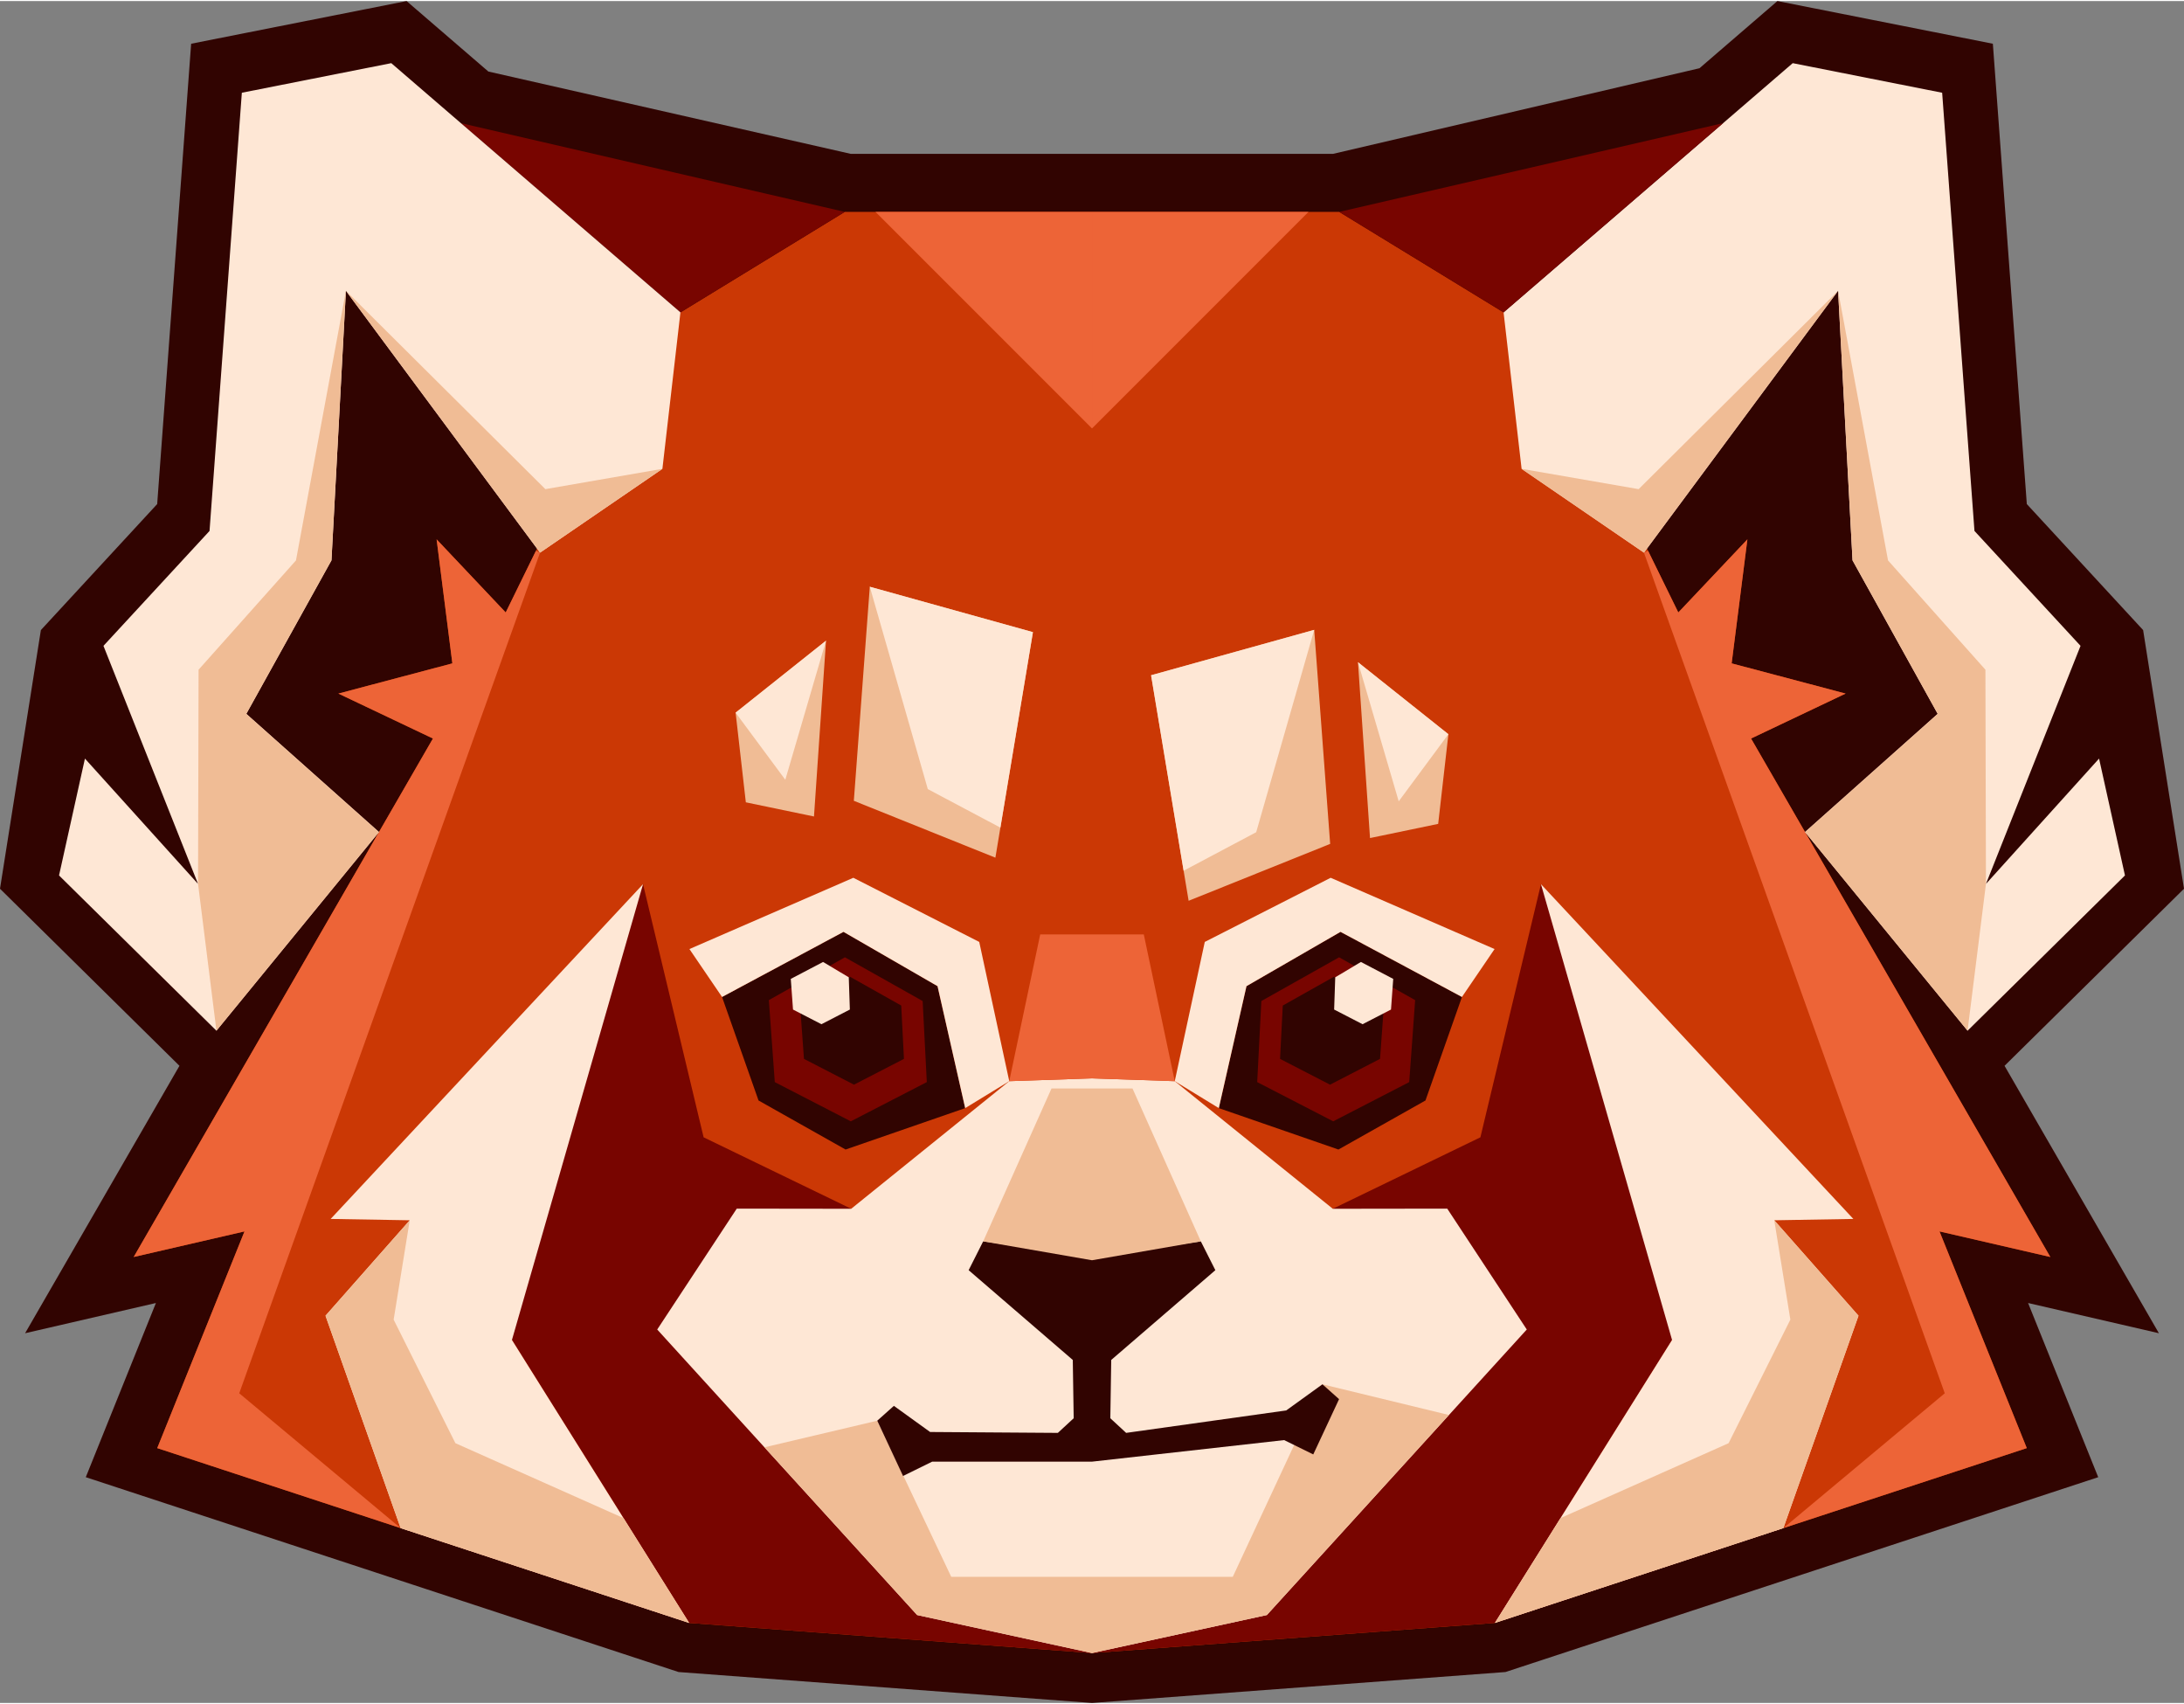<svg xmlns="http://www.w3.org/2000/svg" xmlns:xlink="http://www.w3.org/1999/xlink" width="500" height="390" viewBox="0 0 157.007 122.314" xml:space="preserve" style="shape-rendering:geometricPrecision;text-rendering:geometricPrecision;image-rendering:optimizeQuality;fill-rule:evenodd;clip-rule:evenodd"><rect x="0" y="0" width="157.007" height="122.314" fill="#808080" stroke="none"/><defs><style type="text/css">.fil0{fill:#310401}.fil2{fill:#780500}.fil1{fill:#cb3805}.fil3{fill:#ed6437}.fil5{fill:#f0bc95}.fil4{fill:#fee7d5}</style></defs><g id="Layer_x0020_1"><g id="_395150432"><path id="_569533040" d="M29.228 0l5.879 5.065 26.059 5.918 34.664 0 26.346 -6.155 5.603 -4.828 15.487 3.067 2.441 33.084 8.361 9.056 2.939 18.59 -12.901 12.726 11.097 19.219 -9.404 -2.171 5.041 12.518 -42.613 14.003 -29.723 2.222 -29.723 -2.222 -42.614 -14.003 5.041 -12.518 -9.404 2.171 11.097 -19.219 -12.901 -12.726 2.939 -18.59 8.361 -9.056 2.441 -33.084c5.535,-1.097 8.976,-1.778 15.487,-3.067z" class="fil0"/><path id="_569533376" d="M111.076 22.014c36.596,-43.753 28.58,58.239 27.823,53.189l-1.411 0.384 -0.878 -1.169c-9.879,-13.146 -35.362,-38.532 -25.533,-52.404z" class="fil0"/><path id="_569532944" d="M45.931 22.014c-36.596,-43.753 -28.58,58.239 -27.823,53.189l1.411 0.384 0.878 -1.169c9.879,-13.146 35.362,-38.532 25.533,-52.404z" class="fil0"/><polygon id="_569565152" points="78.504 15.153 96.276 15.153 110.926 24.107 120.653 43.942 125.62 38.687 124.487 47.601 132.681 49.771 125.883 53.001 147.396 90.263 139.43 88.425 145.704 103.999 107.467 116.563 78.504 118.729 49.541 116.563 11.304 103.999 17.577 88.425 9.611 90.263 31.124 53.001 24.326 49.771 32.52 47.601 31.388 38.687 36.355 43.942 46.081 24.107 60.731 15.153" class="fil1"/><polygon id="_569564984" points="95.815 86.798 106.425 81.662 110.779 63.469 121.9 93.522 107.467 116.563 78.504 118.729 78.504 81.085" class="fil2"/><polygon id="_569564720" points="61.193 86.798 50.583 81.662 46.228 63.469 35.108 93.522 49.541 116.563 78.504 118.729 78.504 81.085" class="fil2"/><polygon id="_569564336" points="118.48 39.51 120.653 43.942 125.62 38.687 124.487 47.601 132.681 49.771 125.883 53.001 147.396 90.263 139.43 88.425 145.704 103.999 128.204 109.749 139.808 100.059 118.183 39.642" class="fil3"/><polygon id="_569564744" points="78.504 77.426 84.453 77.628 95.815 86.798 104.041 86.787 109.76 95.475 91.074 115.996 78.504 118.729 65.933 115.996 47.247 95.475 52.966 86.787 61.193 86.798 72.555 77.628" class="fil4"/><polygon id="_569564192" points="78.504 113.251 88.623 113.251 95.069 99.413 104.164 101.619 91.074 115.996 78.504 118.729 65.933 115.996 54.958 103.942 63.065 102.029 68.385 113.251" class="fil5"/><polygon id="_569564864" points="85.45 64.663 82.751 48.455 94.478 45.192 95.625 60.575" class="fil5"/><polygon id="_569563832" points="104.125 52.692 97.625 47.518 98.49 60.154 103.39 59.136" class="fil5"/><polygon id="_569563424" points="109.387 33.62 108.091 22.374 128.878 4.463 139.621 6.59 141.944 38.083 149.569 46.341 142.77 63.451 150.901 54.443 152.763 62.842 141.448 74.001 129.763 59.723 139.301 51.229 133.178 40.196 132.139 20.825 118.183 39.642" class="fil4"/><path id="_569563712" d="M141.448 74.001l-11.685 -14.278 9.538 -8.494 -6.123 -11.034 -1.039 -19.371 3.591 19.378 7.001 7.854 0.038 15.394 -1.322 10.55zm-9.309 -53.177l-13.956 18.817 -8.796 -6.022 8.414 1.46 14.338 -14.255z" class="fil5"/><polygon id="_569563688" points="108.091 22.374 96.276 15.153 123.873 8.774" class="fil2"/><polygon id="_569563208" points="78.504 90.26 86.327 89.141 87.372 91.211 79.886 97.663 79.821 101.853 80.958 102.905 92.466 101.292 95.069 99.413 96.265 100.48 94.41 104.453 92.317 103.423 78.504 104.972 67.014 104.972 64.92 106.002 63.065 102.029 64.261 100.962 66.865 102.841 76.049 102.905 77.187 101.853 77.122 97.663 69.635 91.211 70.68 89.141" class="fil0"/><polygon id="_569563112" points="78.504 90.498 86.327 89.141 81.415 78.151 78.504 78.152 75.593 78.151 70.68 89.141" class="fil5"/><polygon id="_569562680" points="96.219 82.54 102.476 79.016 105.099 71.576 96.369 66.896 89.609 70.799 87.62 79.564" class="fil0"/><polygon id="_569563328" points="120.204 96.228 107.467 116.563 128.204 109.749 133.606 94.485 127.551 87.625 133.236 87.528 110.779 63.469" class="fil4"/><polygon id="_569562944" points="78.504 77.426 84.453 77.628 82.227 67.082 78.504 67.082 74.78 67.082 72.555 77.628" class="fil3"/><polygon id="_569562656" points="96.268 68.725 90.678 71.868 90.38 77.695 95.844 80.513 101.308 77.695 101.735 71.803" class="fil2"/><polygon id="_569562440" points="95.895 70.125 92.218 72.192 92.022 76.025 95.616 77.879 99.21 76.025 99.491 72.15" class="fil0"/><polygon id="_569561888" points="97.836 69.06 95.99 70.162 95.911 72.48 97.955 73.534 99.999 72.48 100.159 70.277" class="fil4"/><polygon id="_569561984" points="78.504 15.153 78.504 30.715 94.066 15.153" class="fil3"/><polygon id="_569561936" points="107.467 116.563 112.186 109.028 124.269 103.645 128.709 94.765 127.551 87.625 133.606 94.485 128.204 109.749" class="fil5"/><polygon id="_569562368" points="94.478 45.192 82.751 48.454 85.09 62.503 90.307 59.735" class="fil4"/><polygon id="_569562104" points="104.124 52.692 97.625 47.517 100.553 57.515" class="fil4"/><polygon id="_569561072" points="38.528 39.51 36.355 43.942 31.388 38.687 32.52 47.601 24.326 49.771 31.124 53.001 9.611 90.263 17.577 88.425 11.304 103.999 28.803 109.749 17.199 100.059 38.824 39.642" class="fil3"/><polygon id="_569561312" points="71.558 61.565 74.257 45.357 62.53 42.094 61.382 57.477" class="fil5"/><polygon id="_569561408" points="52.883 51.143 59.382 45.969 58.517 58.605 53.618 57.587" class="fil5"/><polygon id="_569561384" points="48.916 22.374 60.731 15.153 33.134 8.774" class="fil2"/><polygon id="_569560496" points="60.788 82.54 54.531 79.016 51.908 71.576 60.638 66.896 67.399 70.799 69.387 79.564" class="fil0"/><polygon id="_569560472" points="36.803 96.228 49.541 116.563 28.803 109.749 23.401 94.485 29.456 87.625 23.772 87.528 46.228 63.469" class="fil4"/><polygon id="_569560376" points="60.74 68.725 66.329 71.868 66.628 77.695 61.164 80.513 55.699 77.695 55.272 71.803" class="fil2"/><polygon id="_569560736" points="61.112 70.125 64.789 72.192 64.985 76.025 61.392 77.879 57.797 76.025 57.516 72.15" class="fil0"/><polygon id="_636165976" points="59.171 69.06 61.018 70.162 61.096 72.48 59.053 73.534 57.009 72.48 56.849 70.277" class="fil4"/><polygon id="_395157824" points="78.504 15.153 78.504 30.715 62.941 15.153" class="fil3"/><polygon id="_569545568" points="49.541 116.563 44.821 109.028 32.738 103.645 28.299 94.765 29.456 87.625 23.401 94.485 28.803 109.749" class="fil5"/><polygon id="_395157728" points="62.53 42.094 74.257 45.356 71.918 59.405 66.7 56.637" class="fil4"/><polygon id="_569543384" points="52.883 51.143 59.382 45.968 56.455 55.966" class="fil4"/><polygon id="_569543144" points="47.62 33.62 48.916 22.374 28.129 4.463 17.386 6.59 15.063 38.083 7.438 46.341 14.237 63.451 6.106 54.443 4.244 62.842 15.559 74.001 27.244 59.723 17.706 51.229 23.829 40.196 24.868 20.825 38.824 39.642" class="fil4"/><path id="_730900536" d="M15.559 74.001l11.685 -14.278 -9.538 -8.494 6.123 -11.034 1.039 -19.371 -3.591 19.378 -7.001 7.854 -0.038 15.394 1.322 10.55zm9.309 -53.177l13.956 18.817 8.796 -6.022 -8.414 1.46 -14.338 -14.255z" class="fil5"/><polygon id="_593035144" points="89.609 70.799 87.62 79.564 84.453 77.628 86.611 67.62 95.661 63.01 107.444 68.132 105.099 71.576 96.369 66.896" class="fil4"/><polygon id="_569541872" points="67.399 70.799 69.387 79.564 72.555 77.628 70.397 67.62 61.346 63.01 49.563 68.132 51.908 71.576 60.638 66.896" class="fil4"/></g></g></svg>
